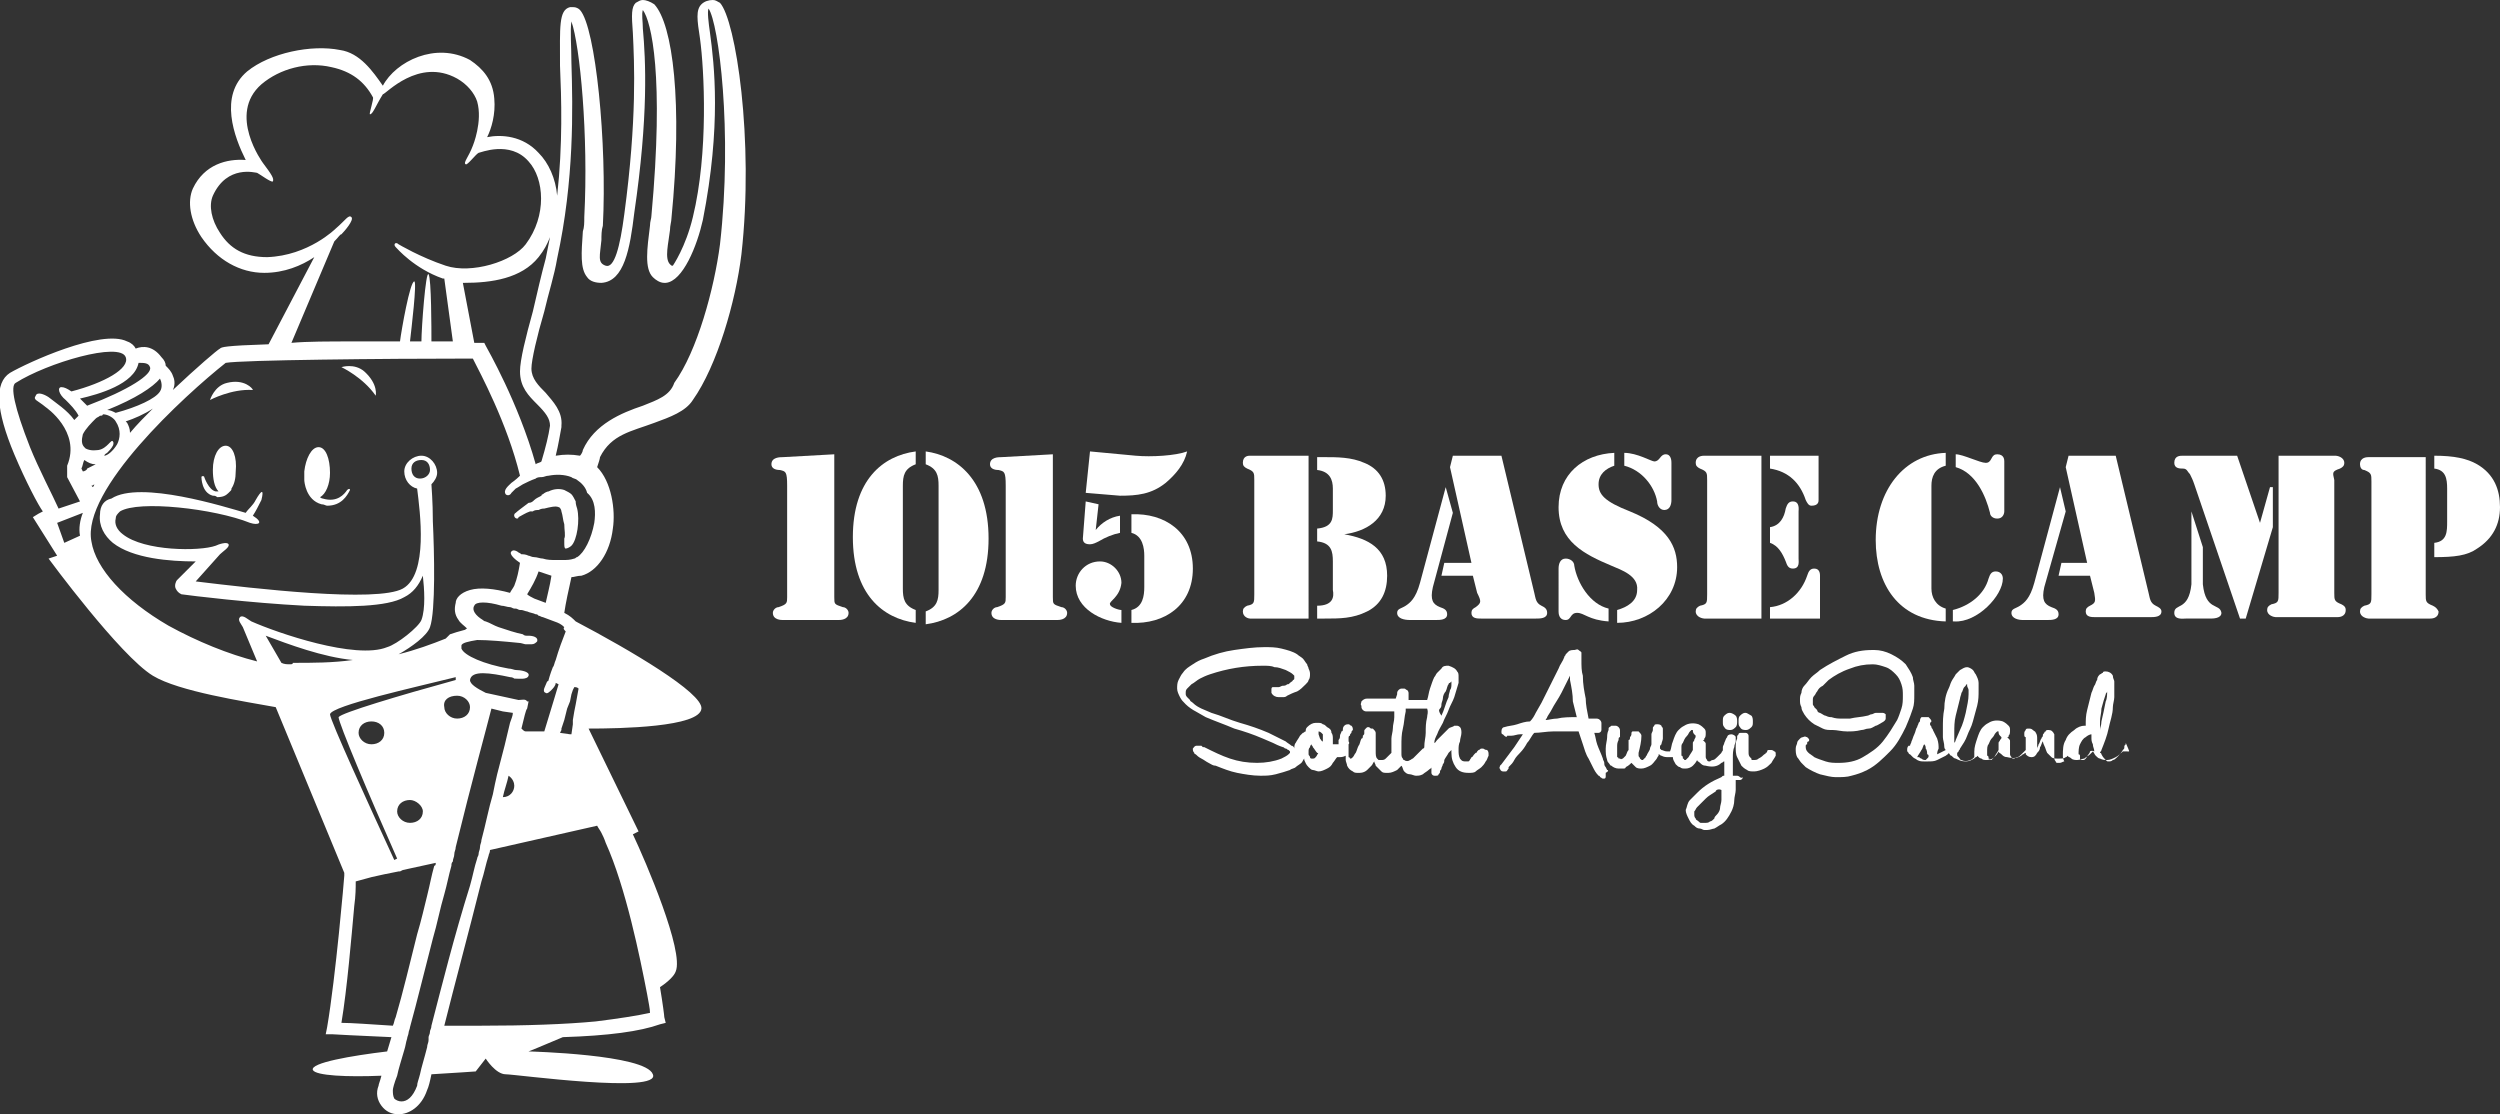 <?xml version="1.0" encoding="utf-8"?>
<!-- Generator: Adobe Illustrator 22.1.0, SVG Export Plug-In . SVG Version: 6.00 Build 0)  -->
<svg version="1.1" id="レイヤー_1" xmlns="http://www.w3.org/2000/svg" xmlns:xlink="http://www.w3.org/1999/xlink" x="0px"
	 y="0px" viewBox="0 0 175 78" style="enable-background:new 0 0 175 78;" xml:space="preserve">
<rect x="0" y="0" width="175" height="78" fill="#333333" stroke="none"/>
<style type="text/css">
	.st0{fill:#FFFFFF;}
</style>
<g>
	<path class="st0" d="M59,42.5c-0.6-0.2-0.6-0.2-0.6-0.7v-10L54.8,32c-0.2,0-0.8,0-0.8,0.5c0,0.3,0.3,0.4,0.6,0.4
		c0.4,0.1,0.5,0.1,0.5,1.1v7.8c0,0.4,0,0.5-0.6,0.7c-0.2,0-0.4,0.2-0.4,0.4c0,0.5,0.6,0.5,0.7,0.5h3.9c0.1,0,0.7,0,0.7-0.5
		C59.4,42.7,59.2,42.5,59,42.5z"/>
	<path class="st0" d="M64.8,31.6v0.9c0.8,0.3,0.9,0.8,0.9,1.5v7.3c0,0.7-0.1,1.2-0.9,1.5v0.9c2.3-0.3,4.4-2,4.4-6
		C69.2,33.6,67,31.9,64.8,31.6z"/>
	<path class="st0" d="M59.7,37.6c0,4,2.1,5.7,4.4,6v-0.9c-0.8-0.3-0.9-0.8-0.9-1.5V34c0-0.7,0.1-1.2,0.9-1.5v-0.9
		C61.8,31.9,59.7,33.6,59.7,37.6z"/>
	<path class="st0" d="M74.3,42.5c-0.6-0.2-0.6-0.2-0.6-0.7v-10L70.1,32c-0.2,0-0.8,0-0.8,0.5c0,0.3,0.3,0.4,0.6,0.4
		c0.4,0.1,0.5,0.1,0.5,1.1v7.8c0,0.4,0,0.5-0.6,0.7c-0.2,0-0.4,0.2-0.4,0.4c0,0.5,0.6,0.5,0.7,0.5h3.9c0.1,0,0.7,0,0.7-0.5
		C74.7,42.7,74.5,42.5,74.3,42.5z"/>
	<path class="st0" d="M81.6,33.8c0.7-0.6,1.3-1.3,1.5-2.2c-0.8,0.3-2.5,0.4-3.6,0.3l-3.2-0.3L76,34.5l2.4,0.2
		C79.6,34.7,80.6,34.6,81.6,33.8z"/>
	<path class="st0" d="M75.8,37.7c0,0.3,0.2,0.4,0.5,0.4c0.2,0,0.4-0.1,0.6-0.2c0.5-0.3,1-0.5,1.5-0.6v-1.2c-0.7,0.1-1.3,0.5-1.7,1
		l0.2-1.8L76,35.1L75.8,37.7z"/>
	<path class="st0" d="M83.5,39.8c0-2.6-2-3.9-4.3-3.8v1.3c0.8,0.2,0.9,1.1,0.9,1.6v2.2c0,0.6-0.1,1.4-0.9,1.6v0.9
		C81.5,43.7,83.5,42.4,83.5,39.8z"/>
	<path class="st0" d="M78.5,40.8c0-0.8-0.7-1.5-1.5-1.5c-1,0-1.7,0.8-1.7,1.7c0,1.6,1.8,2.5,3.2,2.6v-0.9c-0.2,0-0.8-0.2-0.8-0.4
		C77.6,42.1,78.4,41.8,78.5,40.8z"/>
	<path class="st0" d="M87.3,42.4c-0.2,0.1-0.3,0.2-0.3,0.4c0,0.4,0.4,0.5,0.5,0.5h4.1V31.9h-4.1c-0.1,0-0.5,0-0.5,0.5
		c0,0.2,0.1,0.3,0.3,0.4c0.5,0.2,0.5,0.3,0.5,0.8v8C87.8,42.2,87.8,42.3,87.3,42.4z"/>
	<path class="st0" d="M92.2,42.4v0.9h0.5c1.1,0,2,0,3-0.5c1-0.5,1.4-1.4,1.4-2.5c0-1.9-1.3-2.6-3-2.9v0c1.5-0.2,2.9-1,2.9-2.7
		c0-1.1-0.5-1.9-1.5-2.3c-0.9-0.4-1.9-0.4-2.8-0.4h-0.5v0.9c0.9,0.1,1.1,0.7,1.1,1.3v1.5c0,0.6,0,1.2-1.1,1.3v0.9
		c1,0.1,1.1,0.7,1.1,1.4v2C93.4,41.8,93.3,42.4,92.2,42.4z"/>
	<path class="st0" d="M103.3,42.5c-0.2,0.1-0.3,0.2-0.3,0.4c0,0.4,0.4,0.4,0.7,0.4h3.8c0.3,0,0.8,0,0.8-0.4c0-0.3-0.2-0.4-0.4-0.5
		c-0.4-0.2-0.4-0.5-0.5-0.9l-2.3-9.6h-3.4l-0.2,0.8l1.5,6.7h-1.9l-0.2,0.9h2.2l0.3,1.2C103.7,42.1,103.7,42.2,103.3,42.5z"/>
	<path class="st0" d="M101.2,34.1l-1.8,6.7c-0.3,1.1-0.7,1.4-1,1.6c-0.3,0.2-0.6,0.2-0.6,0.5c0,0.4,0.5,0.5,0.9,0.5h1.8
		c0.3,0,0.8,0,0.8-0.4c0-0.3-0.2-0.4-0.5-0.5c-0.5-0.2-0.7-0.5-0.5-1.4l1.4-5.2L101.2,34.1L101.2,34.1z"/>
	<path class="st0" d="M109.1,42.8c0,0.1,0,0.6,0.5,0.6c0.4,0,0.3-0.5,0.8-0.5c0.5,0,0.8,0.5,2.2,0.6v-0.9c-1.3-0.3-2.2-1.8-2.4-3
		c0-0.3-0.3-0.5-0.6-0.5c-0.4,0-0.5,0.4-0.5,0.7V42.8z"/>
	<path class="st0" d="M113,32.6v-0.9c-2.2,0.1-3.9,1.5-3.9,3.8c0,2.4,1.8,3.3,3.7,4.1c0.7,0.3,1.9,0.7,1.8,1.7
		c0,0.8-0.7,1.2-1.4,1.4v0.9c2.2,0,4.2-1.6,4.2-3.9c0-1.4-0.6-2.8-3.3-3.9c-1.8-0.7-2.2-1.2-2.2-1.9C111.9,33.2,112.4,32.8,113,32.6
		z"/>
	<path class="st0" d="M116,35.1c0,0.3,0.2,0.6,0.5,0.6c0.4,0,0.5-0.4,0.5-0.7v-2.6c0-0.1,0-0.6-0.4-0.6c-0.4,0-0.4,0.5-0.8,0.5
		c-0.2,0-1.2-0.6-2.1-0.6v0.9C114.9,32.9,115.8,34,116,35.1z"/>
	<path class="st0" d="M123.9,43.3h3.5v-3c0-0.1,0-0.5-0.4-0.5c-0.3,0-0.4,0.2-0.5,0.5c-0.4,1.2-1.4,2.1-2.6,2.2V43.3z"/>
	<path class="st0" d="M123.9,38c0.6,0.2,0.9,0.8,1.1,1.3c0.1,0.3,0.2,0.5,0.5,0.5c0.5,0,0.4-0.5,0.4-0.7v-3.3c0-0.1,0.1-0.7-0.4-0.7
		c-0.3,0-0.4,0.2-0.5,0.5c-0.1,0.6-0.4,1.2-1.1,1.3V38z"/>
	<path class="st0" d="M126.4,35c0.1,0.2,0.2,0.4,0.4,0.4c0.5,0,0.5-0.3,0.5-0.4v-3.1h-3.4v0.9C125.2,33,126,33.8,126.4,35z"/>
	<path class="st0" d="M119,42.4c-0.2,0.1-0.3,0.2-0.3,0.4c0,0.4,0.5,0.5,0.6,0.5h4V31.9h-4c-0.1,0-0.6,0-0.6,0.5
		c0,0.2,0.1,0.3,0.3,0.4c0.5,0.2,0.5,0.3,0.5,0.8v8C119.5,42.2,119.5,42.3,119,42.4z"/>
	<path class="st0" d="M139.8,36.3c0.5,0,0.5-0.5,0.5-0.5v-3.5c0-0.1,0-0.5-0.5-0.5c-0.2,0-0.3,0.1-0.4,0.3c-0.1,0.2-0.2,0.3-0.4,0.3
		c-0.4,0-1.6-0.6-2.1-0.6v0.9c1.4,0.4,2.1,2,2.4,3.2C139.3,36.1,139.5,36.3,139.8,36.3z"/>
	<path class="st0" d="M136.8,43.5c1.6,0.1,3.4-1.8,3.4-3c0-0.3-0.2-0.5-0.5-0.5c-0.3,0-0.4,0.2-0.5,0.5c-0.3,1.1-1.3,1.9-2.5,2.2
		V43.5z"/>
	<path class="st0" d="M136.2,32.6v-0.9c-2.9,0.1-4.9,2.6-4.9,6.1c0,3.1,1.6,5.6,4.9,5.7v-0.9c-0.7-0.2-1-0.8-1-1.4V34
		C135.2,33.4,135.4,32.8,136.2,32.6z"/>
	<path class="st0" d="M150.9,42.4c-0.4-0.2-0.4-0.5-0.5-0.9l-2.3-9.6h-3.3l-0.2,0.8l1.5,6.7h-1.8l-0.2,0.9h2.2l0.3,1.2
		c0.1,0.6,0.1,0.7-0.3,0.9c-0.2,0.1-0.3,0.2-0.3,0.4c0,0.4,0.4,0.4,0.7,0.4h3.8c0.3,0,0.8,0,0.8-0.4
		C151.3,42.6,151.1,42.5,150.9,42.4z"/>
	<path class="st0" d="M144.6,35.8l-0.4-1.7h0l-1.8,6.7c-0.3,1.1-0.7,1.4-1,1.6c-0.3,0.2-0.6,0.2-0.6,0.5c0,0.4,0.5,0.5,0.8,0.5h1.7
		c0.3,0,0.8,0,0.8-0.4c0-0.3-0.2-0.4-0.5-0.5c-0.5-0.2-0.7-0.5-0.5-1.4L144.6,35.8z"/>
	<path class="st0" d="M158.9,34.1L158.9,34.1l-0.7,2.5h0l-1.6-4.7h-3.8c-0.2,0-0.6,0-0.6,0.5c0,0.4,0.4,0.4,0.6,0.4
		c0.3,0,0.3,0.2,0.5,0.4c0.1,0.2,0.2,0.4,0.3,0.7l3.2,9.4h0.4l1.9-6.4V34.1z"/>
	<path class="st0" d="M154.2,40.9v-2.6l-0.8-2.5h0v5.1c-0.2,1.9-1.2,1.3-1.2,2c0,0.5,0.6,0.4,0.8,0.4h1.7c0.2,0,0.8,0,0.8-0.4
		C155.4,42.2,154.4,42.8,154.2,40.9z"/>
	<path class="st0" d="M163.8,32.8c0.2-0.1,0.3-0.2,0.3-0.4c0-0.4-0.5-0.5-0.6-0.5h-4v9.6c0,0.6,0,0.7-0.5,0.8
		c-0.2,0.1-0.3,0.2-0.3,0.4c0,0.4,0.5,0.5,0.6,0.5h4.3c0.1,0,0.6,0,0.6-0.5c0-0.2-0.1-0.3-0.3-0.4c-0.5-0.2-0.5-0.3-0.5-0.8v-7.9
		C163.3,33.1,163.2,33,163.8,32.8z"/>
	<path class="st0" d="M173.4,32.5c-0.7-0.4-1.6-0.6-3-0.6v0.9c0.8,0.1,0.9,0.7,0.9,1.4v2.3c0,0.7,0,1.4-0.9,1.5V39
		c1.4,0,2.3-0.1,3-0.6c1.1-0.7,1.6-1.7,1.6-2.9S174.6,33.2,173.4,32.5z"/>
	<path class="st0" d="M170.3,42.4c-0.5-0.2-0.5-0.3-0.5-0.8V32h-4c-0.1,0-0.6,0-0.6,0.5c0,0.2,0.1,0.4,0.3,0.4
		c0.5,0.2,0.5,0.3,0.5,0.8v7.9c0,0.6,0,0.7-0.5,0.8c-0.2,0.1-0.3,0.2-0.3,0.4c0,0.4,0.5,0.5,0.6,0.5h4.3c0.1,0,0.6,0,0.6-0.5
		C170.6,42.6,170.5,42.5,170.3,42.4z"/>
	<path class="st0" d="M103.8,52.4c0,0-0.1,0-0.1,0c-0.1,0-0.1,0.1-0.2,0.1c0,0-0.1,0.1-0.1,0.1c0,0,0,0.1-0.1,0.1l-0.1,0.1
		c-0.1,0.1-0.1,0.2-0.2,0.2c0,0.1-0.1,0.1-0.1,0.2c0,0-0.1,0.1-0.1,0.1c0,0-0.1,0-0.2,0c-0.3,0-0.3-0.1-0.4-0.2
		c-0.1-0.2-0.1-0.4-0.1-0.6c0-0.2,0-0.4,0.1-0.6c0-0.2,0.1-0.4,0.1-0.6c0,0,0,0,0,0c0-0.1,0-0.3-0.1-0.4c-0.1-0.1-0.2-0.1-0.2-0.1
		c-0.1,0-0.1,0-0.2,0c-0.1,0.1-0.3,0.1-0.4,0.2c-0.1,0.1-0.2,0.2-0.3,0.3c-0.2,0.2-0.3,0.3-0.5,0.5c-0.1,0.1-0.1,0.2-0.2,0.2
		c0,0,0,0,0,0c0-0.2,0.1-0.4,0.2-0.6c0.1-0.3,0.3-0.6,0.4-0.8c0.1-0.3,0.3-0.6,0.4-0.9c0.1-0.3,0.3-0.6,0.4-0.9
		c0.1-0.3,0.2-0.7,0.3-1c0-0.1,0-0.3,0-0.4c0-0.2,0-0.3-0.1-0.4c-0.1-0.2-0.3-0.3-0.6-0.4c-0.2,0-0.4,0-0.5,0.2
		c-0.1,0.1-0.2,0.2-0.3,0.3c-0.1,0.1-0.1,0.2-0.2,0.3c-0.1,0.2-0.2,0.5-0.3,0.8c-0.1,0.3-0.1,0.5-0.2,0.8L98.6,49v0
		c0-0.1,0-0.1,0-0.2c0,0,0-0.1,0-0.1c0,0,0,0,0,0c0-0.1,0-0.1,0-0.2c0-0.1-0.1-0.2-0.1-0.2c-0.1,0-0.1-0.1-0.2-0.1c0,0-0.1,0-0.1,0
		c0,0-0.1,0-0.1,0c-0.1,0-0.2,0.1-0.2,0.1c0,0-0.1,0.1-0.1,0.2c0,0,0,0.1,0,0.1l-0.1,0.3L96,48.9h-0.3c-0.2,0-0.3,0.1-0.4,0.2
		c0,0.1-0.1,0.2,0,0.3c0,0,0,0,0,0.1c0,0.1,0.1,0.2,0.1,0.2c0.1,0.1,0.2,0.1,0.3,0.1c0.1,0,0.1,0,0.2,0c0.1,0,0.1,0,0.2,0
		c0.2,0,0.4,0,0.6,0h0.6l0.3,0c0,0,0,0,0,0.1c0,0.1,0,0.2,0,0.3c0,0.3-0.1,0.5-0.1,0.8c0,0.2-0.1,0.5-0.1,0.7c0,0.2,0,0.4,0,0.6
		c0,0.1,0,0.2,0,0.3c0,0,0,0,0,0c0,0,0,0,0,0c0,0,0,0.1,0,0.1c0,0-0.1,0.1-0.1,0.1c-0.1,0.1-0.2,0.2-0.3,0.3
		c-0.1,0.1-0.2,0.1-0.3,0.1c-0.1,0-0.1,0-0.2,0c0,0-0.1-0.1-0.1-0.1c-0.1-0.1-0.1-0.3-0.1-0.5c0-0.2,0-0.4,0-0.6c0-0.1,0-0.2,0-0.3
		c0-0.1,0-0.2,0-0.2c0-0.1,0-0.2,0-0.2c0-0.1-0.1-0.2-0.2-0.3c0,0,0,0-0.1,0c-0.1,0-0.1-0.1-0.2-0.1c-0.1,0-0.1,0-0.2,0.1
		c-0.1,0.1-0.1,0.1-0.1,0.2l0,0.1c0,0.1,0,0.1-0.1,0.2c0,0.1,0,0.2-0.1,0.2c-0.1,0.2-0.1,0.4-0.2,0.5c-0.1,0.2-0.1,0.3-0.2,0.5
		c-0.1,0.1-0.1,0.2-0.2,0.3c-0.1,0.1-0.1,0.1-0.2,0.1c0,0,0,0,0,0c0,0,0-0.1-0.1-0.1c0-0.1,0-0.1,0-0.2c0-0.2,0-0.3,0-0.5
		c0,0,0,0,0-0.1c0,0,0,0,0-0.1c0.1-0.1,0-0.2,0-0.2c0,0,0,0,0-0.1c0,0,0-0.1,0-0.1c0-0.1,0-0.2,0.1-0.2c0-0.1,0-0.1,0.1-0.2
		c0-0.1,0-0.1,0.1-0.2c0-0.1,0-0.2-0.1-0.3c0,0,0,0,0,0c-0.1,0-0.1-0.1-0.2-0.1c-0.1,0-0.2,0-0.3,0.1C94,50.9,94,51,94,51.1
		c0,0,0,0.1-0.1,0.1c0,0.1-0.1,0.2-0.1,0.3c0,0.1,0,0.2-0.1,0.3c0,0.1,0,0.2,0,0.3c0,0-0.1,0-0.1,0c-0.1,0-0.2,0-0.3,0
		c0,0,0-0.1,0-0.1c0-0.1,0-0.2,0-0.3c0-0.1,0-0.3-0.1-0.4c0-0.2-0.1-0.3-0.3-0.4c-0.1-0.1-0.2-0.2-0.3-0.2c-0.1-0.1-0.2-0.1-0.4-0.1
		c0,0,0,0-0.1,0c-0.2,0-0.4,0.1-0.6,0.3c-0.1,0.1-0.1,0.2-0.1,0.3c-0.1,0-0.1,0.1-0.2,0.1c-0.1,0.1-0.1,0.1-0.2,0.2
		c-0.1,0.2-0.2,0.3-0.3,0.5c-0.1,0.1-0.1,0.3-0.1,0.4c0-0.1-0.1-0.2-0.2-0.2c-0.1-0.1-0.3-0.2-0.4-0.3c-0.2-0.1-0.4-0.2-0.6-0.3
		c-0.2-0.1-0.4-0.2-0.6-0.3c-0.7-0.3-1.3-0.5-2-0.7c-0.7-0.2-1.3-0.5-2-0.7c-0.2-0.1-0.5-0.2-0.7-0.3c-0.2-0.1-0.4-0.2-0.6-0.4
		c-0.1-0.1-0.2-0.1-0.2-0.2c-0.1-0.1-0.1-0.1-0.2-0.2c0,0-0.1-0.1-0.1-0.2c0,0,0-0.1,0-0.1c0-0.1,0-0.2,0.1-0.3
		c0.1-0.1,0.2-0.2,0.3-0.3c0.2-0.1,0.4-0.3,0.6-0.4c0.2-0.1,0.4-0.2,0.7-0.3c1.2-0.4,2.4-0.6,3.7-0.6c0.3,0,0.6,0,0.8,0.1
		c0.3,0,0.5,0.1,0.8,0.2c0.2,0.1,0.4,0.2,0.5,0.3c0,0,0.1,0.1,0.1,0.1c0,0,0,0.1,0,0.1c0,0,0,0,0,0.1c0,0,0,0.1-0.1,0.1
		c0,0.1-0.1,0.1-0.2,0.2c-0.1,0.1-0.1,0.1-0.2,0.1c-0.1,0.1-0.2,0.1-0.3,0.1c-0.1,0-0.2,0.1-0.3,0.1c-0.1,0-0.1,0-0.2,0
		c-0.1,0-0.2,0-0.2,0c0,0,0,0,0,0C89,48.1,89,48.2,89,48.3c0,0.1,0,0.2,0,0.2c0,0,0,0,0,0c0.1,0.2,0.3,0.3,0.5,0.3
		c0.1,0,0.2,0,0.3,0c0.1,0,0.2,0,0.3-0.1c0.2-0.1,0.4-0.2,0.7-0.3c0.2-0.1,0.4-0.3,0.6-0.5c0.1-0.1,0.2-0.2,0.2-0.3
		c0.1-0.1,0.1-0.3,0.1-0.4c0-0.1,0-0.2-0.1-0.4c0-0.1-0.1-0.2-0.1-0.3c-0.1-0.1-0.2-0.3-0.3-0.4c-0.1-0.1-0.3-0.2-0.4-0.3
		c-0.3-0.2-0.7-0.3-1.1-0.4c-0.4-0.1-0.8-0.1-1.2-0.1c-0.7,0-1.4,0.1-2.1,0.2c-0.7,0.1-1.4,0.3-2.1,0.6c-0.3,0.1-0.5,0.2-0.8,0.4
		c-0.3,0.2-0.5,0.3-0.7,0.6c-0.1,0.1-0.2,0.3-0.3,0.5c-0.1,0.2-0.1,0.4-0.1,0.6c0,0.2,0.1,0.4,0.2,0.6c0.1,0.2,0.2,0.3,0.4,0.5
		c0.2,0.2,0.5,0.4,0.7,0.5c0.2,0.1,0.5,0.3,0.7,0.4c0.7,0.3,1.3,0.5,2,0.8c0.7,0.2,1.3,0.4,2,0.7c0.2,0.1,0.5,0.2,0.7,0.3
		c0.2,0.1,0.4,0.2,0.7,0.3c0.1,0,0.1,0.1,0.2,0.1c0.1,0,0.1,0.1,0.2,0.1c0,0,0.1,0.1,0.1,0.1c0,0,0,0,0,0.1c0,0-0.1,0.1-0.1,0.1
		c-0.1,0.1-0.3,0.2-0.5,0.3c-0.5,0.2-1.1,0.3-1.7,0.3c-0.7,0-1.3-0.1-1.9-0.3c-0.6-0.2-1.2-0.5-1.8-0.8c0,0-0.1,0-0.1,0
		c0,0-0.1-0.1-0.1-0.1c0,0,0,0-0.1,0c0,0,0,0,0,0l-0.1,0c0,0-0.1,0-0.1,0c-0.2,0-0.2,0.1-0.3,0.2v0c0,0.1,0,0.2,0.1,0.3
		c0,0,0,0.1,0.1,0.1c0.1,0.1,0.2,0.2,0.4,0.3c0.2,0.1,0.3,0.2,0.5,0.3c0.2,0.1,0.3,0.2,0.5,0.2c0.5,0.2,1,0.4,1.5,0.5
		c0.5,0.1,1.1,0.2,1.6,0.2h0c0,0,0.1,0,0.1,0c0.3,0,0.6,0,1-0.1c0.4-0.1,0.7-0.2,1-0.3c0.1-0.1,0.3-0.1,0.4-0.2
		c0.1-0.1,0.3-0.2,0.4-0.3c0.1-0.1,0.1-0.2,0.2-0.3c0,0,0,0.1,0,0.1c0.1,0.2,0.1,0.3,0.3,0.5c0.1,0.1,0.2,0.2,0.3,0.2
		c0.1,0,0.3,0.1,0.4,0.1c0.2,0,0.4-0.1,0.6-0.2c0.2-0.1,0.3-0.2,0.4-0.4c0.1-0.1,0.2-0.3,0.3-0.4c0,0,0.1,0,0.1,0
		c0.2,0,0.3,0,0.5-0.1c0,0.1,0,0.2,0,0.3c0,0.1,0.1,0.3,0.1,0.4c0.1,0.2,0.2,0.3,0.4,0.4c0.1,0.1,0.2,0.1,0.4,0.1c0,0,0.1,0,0.1,0
		c0.2,0,0.4-0.1,0.5-0.2c0.1-0.1,0.2-0.2,0.3-0.3c0.1-0.1,0.1-0.2,0.2-0.3c0,0.1,0.1,0.2,0.1,0.3c0,0,0,0,0,0
		c0.1,0.1,0.1,0.1,0.2,0.2c0.1,0.1,0.1,0.1,0.2,0.2c0.1,0.1,0.2,0.1,0.4,0.1c0,0,0.1,0,0.1,0c0.2,0,0.4-0.1,0.6-0.2
		c0.1-0.1,0.2-0.2,0.3-0.3c0.1,0.1,0.1,0.3,0.2,0.4c0.1,0.1,0.2,0.2,0.4,0.2c0.1,0,0.3,0.1,0.4,0.1c0.2,0,0.3,0,0.5-0.1
		c0.1-0.1,0.3-0.2,0.4-0.3c0.1-0.1,0.2-0.1,0.2-0.2c0,0,0,0.1,0,0.1v0.1c0,0.1,0,0.1,0,0.2c0,0,0,0,0,0c0,0,0,0,0,0
		c0,0.1,0.1,0.2,0.2,0.2c0,0,0.1,0,0.1,0h0c0.1,0,0.2,0,0.2-0.1c0.1-0.1,0.1-0.1,0.1-0.2c0-0.1,0.1-0.1,0.1-0.2
		c0-0.1,0.1-0.2,0.1-0.3c0.1-0.1,0.1-0.2,0.1-0.3c0.1-0.2,0.2-0.3,0.3-0.5c0.1-0.1,0.1-0.1,0.2-0.2c0,0.1,0,0.2,0,0.2
		c0,0.4,0.1,0.7,0.3,1c0.2,0.3,0.5,0.4,0.9,0.4h0c0.2,0,0.4,0,0.5-0.1c0.1-0.1,0.3-0.2,0.4-0.3c0.1-0.1,0.2-0.2,0.3-0.4
		c0.1-0.1,0.1-0.2,0.2-0.4c0,0,0-0.1,0-0.1c0-0.1,0-0.2-0.1-0.3C103.9,52.5,103.9,52.4,103.8,52.4z M100.8,49.6
		C100.8,49.6,100.8,49.5,100.8,49.6C100.8,49.5,100.8,49.5,100.8,49.6c0.1-0.1,0.1-0.2,0.1-0.3c0-0.1,0.1-0.3,0.1-0.4
		c0-0.2,0.1-0.4,0.2-0.5c0.1-0.2,0.1-0.4,0.2-0.5c0,0,0,0,0,0c0,0,0-0.1,0.1-0.1c0,0,0.1-0.1,0.1-0.1c0,0,0,0,0-0.1c0,0,0,0.1,0,0.1
		c0,0.1,0,0.1,0,0.2c0,0.1,0,0.3-0.1,0.4c0,0.1-0.1,0.3-0.1,0.5c-0.2,0.4-0.3,0.9-0.5,1.3c0,0,0,0,0,0
		C100.7,49.8,100.7,49.7,100.8,49.6z M92.3,52.7c-0.1,0.1-0.1,0.2-0.2,0.3c-0.1,0.1-0.1,0.1-0.2,0.1c0,0-0.1,0-0.1,0
		c0,0-0.1,0-0.1-0.1c0-0.1-0.1-0.1-0.1-0.2c0-0.1,0-0.2,0-0.2c0-0.1,0-0.2,0.1-0.3c0-0.1,0.1-0.2,0.1-0.2c0,0.1,0.1,0.1,0.1,0.2
		c0.1,0.1,0.2,0.3,0.3,0.4c0.1,0,0.1,0.1,0.2,0.1C92.3,52.6,92.3,52.7,92.3,52.7z M92.6,51.9C92.6,51.9,92.6,52,92.6,51.9
		c-0.1,0-0.1-0.1-0.2-0.2l-0.1-0.3c0-0.1,0-0.2,0-0.2c0,0,0,0,0,0c0,0,0,0,0,0c0.1,0,0.2,0.1,0.2,0.1c0,0,0,0,0,0
		c0,0,0.1,0.1,0.1,0.1c0,0.1,0,0.2,0,0.3C92.6,51.8,92.6,51.9,92.6,51.9z M99.9,50.2c-0.1,0.4-0.1,0.7-0.1,1.1c0,0.3-0.1,0.6-0.1,1
		c0,0,0,0.1-0.1,0.1c0,0-0.1,0.1-0.1,0.1c-0.1,0.1-0.2,0.2-0.3,0.3c-0.1,0.1-0.2,0.2-0.3,0.3c-0.1,0-0.1,0.1-0.2,0.1
		c-0.1,0.1-0.3,0.1-0.4,0c-0.1,0-0.1-0.1-0.1-0.1c-0.1-0.1-0.1-0.2-0.1-0.4c0-0.2,0-0.3,0-0.5c0-0.4,0-0.8,0.1-1.2
		c0.1-0.4,0.1-0.8,0.2-1.2l0-0.2c0.5,0,1,0,1.5,0C100,49.9,99.9,50,99.9,50.2z"/>
	<path class="st0" d="M112.5,53.9l-0.1-0.2c-0.1-0.1-0.1-0.2-0.1-0.3c0-0.1-0.1-0.2-0.1-0.3c-0.1-0.3-0.3-0.7-0.4-1
		c-0.1-0.3-0.1-0.5-0.2-0.8c0,0,0.1,0,0.1,0c0.1,0,0.1,0,0.2,0c0.1,0,0.2-0.1,0.2-0.2c0-0.1,0-0.1,0-0.3c0-0.1,0-0.1,0-0.2
		c0-0.1-0.1-0.2-0.1-0.2c-0.1-0.1-0.2-0.1-0.3-0.1c-0.1,0-0.1,0-0.2,0c-0.1,0-0.1,0-0.2,0c0,0-0.1,0-0.1,0c-0.1-0.5-0.2-1-0.2-1.4
		c-0.1-0.5-0.2-1-0.2-1.6c-0.1-0.3-0.1-0.7-0.1-1.1c0-0.1,0-0.1,0-0.2c0-0.1,0-0.1,0-0.2c0,0,0,0,0,0c0,0,0-0.1,0-0.1
		c0-0.1-0.1-0.1-0.2-0.2c-0.1-0.1-0.2,0-0.3,0l0,0c-0.1,0-0.3,0-0.4,0.1c-0.1,0.1-0.1,0.1-0.2,0.2c0,0.1-0.1,0.1-0.1,0.2
		c-0.1,0.3-0.3,0.5-0.4,0.8l-0.6,1.2c-0.2,0.4-0.4,0.8-0.6,1.2c-0.1,0.2-0.3,0.5-0.4,0.7c-0.1,0.2-0.2,0.4-0.4,0.6
		c-0.3,0-0.6,0.1-0.9,0.2c-0.3,0.1-0.6,0.1-0.9,0.2c0,0,0,0,0,0c-0.1,0-0.2,0.1-0.2,0.3c0,0.1,0,0.2,0.1,0.2c0,0,0.1,0.1,0.1,0.1
		c0.1,0.1,0.2,0.1,0.2,0c0,0,0,0,0.1,0l0.2,0c0.2,0,0.4-0.1,0.6-0.1c0.1,0,0.2,0,0.2,0c-0.2,0.3-0.4,0.6-0.6,0.9
		c-0.3,0.4-0.6,0.8-0.9,1.2c0,0-0.1,0.1-0.1,0.1c0,0.1-0.1,0.2,0,0.2c0,0.1,0.1,0.2,0.2,0.2c0.1,0,0.1,0,0.2,0c0,0,0,0,0,0
		c0.1,0,0.1-0.1,0.2-0.2c0,0,0-0.1,0-0.1c0.2-0.2,0.3-0.3,0.4-0.5c0.1-0.2,0.3-0.4,0.4-0.5c0.2-0.2,0.4-0.5,0.5-0.7
		c0.2-0.2,0.3-0.5,0.5-0.7c0.4,0,0.9-0.1,1.3-0.1c0.5,0,0.9,0,1.4,0c0.1,0,0.2,0,0.3,0c0,0,0.1,0,0.1,0c0.1,0.3,0.2,0.6,0.3,0.9
		c0.1,0.3,0.2,0.7,0.4,1c0.1,0.2,0.2,0.4,0.3,0.6c0.1,0.2,0.2,0.4,0.4,0.6c0,0,0,0,0,0c0,0,0.1,0,0.1,0.1c0.1,0,0.1,0.1,0.2,0.1
		c0,0,0.1,0,0.1,0c0.1,0,0.1-0.1,0.1-0.2c0-0.1,0-0.1,0-0.2C112.6,54,112.6,53.9,112.5,53.9z M110.3,50.2c-0.4,0-0.9,0-1.3,0.1
		c-0.3,0-0.6,0.1-0.8,0.1c0-0.1,0.1-0.1,0.1-0.2c0.1-0.2,0.2-0.3,0.3-0.5c0.2-0.4,0.5-0.8,0.7-1.2c0.2-0.4,0.4-0.8,0.6-1.2l0,0
		c0,0.1,0,0.2,0,0.3c0.1,0.5,0.2,1,0.2,1.5c0.1,0.4,0.2,0.8,0.3,1.2C110.4,50.2,110.4,50.2,110.3,50.2z"/>
	<path class="st0" d="M121.1,49.9c-0.1,0-0.2,0-0.4,0.2c-0.1,0.1-0.1,0.2-0.1,0.4c0,0.2,0,0.3,0.1,0.4c0.1,0.2,0.3,0.2,0.4,0.2
		c0.1,0,0.2,0,0.4-0.2c0.1-0.1,0.1-0.3,0.1-0.4c0-0.1,0-0.3-0.1-0.4C121.4,50,121.2,49.9,121.1,49.9z"/>
	<path class="st0" d="M121.8,54.4c0,0-0.1-0.1-0.2-0.1c0,0,0,0,0,0c-0.1,0-0.2,0-0.3,0c0,0,0,0,0,0v-0.6c0-0.2,0-0.5,0-0.7
		c0-0.2,0-0.5,0.1-0.7c0-0.2,0.1-0.3,0.1-0.4c0,0,0,0,0,0c0,0,0-0.1,0-0.1c0-0.1,0-0.2,0-0.2c0-0.1-0.2-0.2-0.3-0.2
		c-0.2,0-0.3,0.1-0.3,0.2c-0.1,0.1-0.1,0.2-0.2,0.4c0,0.1-0.1,0.2-0.1,0.3c0,0.1,0,0.1,0,0.2c0,0.1-0.1,0.1-0.1,0.2
		c-0.1,0.1-0.2,0.2-0.3,0.3c-0.1,0.1-0.2,0.2-0.3,0.2c-0.1,0-0.2,0.1-0.2,0.1c0,0,0,0,0,0c-0.1,0-0.2,0-0.2-0.1c0,0-0.1-0.1-0.1-0.2
		c0-0.1,0-0.2,0-0.3c0-0.1,0-0.2,0-0.4c0,0,0,0,0,0c0,0,0,0,0,0c0-0.1,0-0.1,0-0.2c0-0.1,0-0.1-0.1-0.2c0,0-0.1-0.1-0.1-0.1
		c0,0,0,0,0,0c0.1,0,0.1,0,0.1-0.1c0,0,0,0,0,0c0.1-0.1,0.1-0.2,0.1-0.4c0-0.1,0-0.2-0.1-0.3c0,0,0,0,0,0c-0.1-0.1-0.2-0.2-0.4-0.3
		c-0.3-0.1-0.7-0.1-1,0.1c-0.2,0.1-0.3,0.2-0.4,0.3c-0.2,0.2-0.3,0.5-0.4,0.8c-0.1,0.2-0.1,0.5-0.2,0.7c0,0,0,0-0.1,0
		c0,0-0.1,0-0.1,0c0,0,0,0,0,0c0,0,0,0,0,0c-0.2,0-0.3-0.1-0.4-0.1c0,0-0.1-0.1-0.1-0.1c0,0,0-0.1,0-0.1c0-0.1,0-0.1,0.1-0.2
		c0-0.1,0.1-0.3,0.1-0.4c0-0.1,0-0.3,0-0.5c0-0.1,0-0.1,0-0.2c0-0.1-0.1-0.1-0.1-0.2c-0.1-0.1-0.2-0.1-0.3-0.1c-0.1,0-0.2,0-0.2,0.1
		c0,0,0,0,0,0c-0.1,0.1-0.1,0.1-0.1,0.2c0,0,0,0.1,0,0.1c0,0,0,0,0,0c0,0.1-0.1,0.2-0.1,0.3c0,0.1,0,0.2,0,0.3c0,0.1,0,0.3,0,0.4
		c0,0.1-0.1,0.2-0.1,0.3c0,0.1-0.1,0.2-0.2,0.4c0,0.1-0.1,0.1-0.1,0.2c0,0-0.1,0.1-0.1,0.1c0,0,0,0,0,0c0,0-0.1,0.1-0.1,0.1
		c-0.1,0-0.1,0-0.2-0.1c0-0.1-0.1-0.1-0.1-0.2c0-0.1,0-0.1,0-0.2c0.1-0.4,0.2-0.8,0.2-1.2c0-0.1-0.1-0.2-0.2-0.3c0,0-0.1,0-0.1,0
		c-0.1,0-0.1,0-0.2,0l-0.1,0c-0.1,0-0.1,0.1-0.1,0.2c0,0,0,0.1-0.1,0.2c0,0.1,0,0.2-0.1,0.2c0,0.1,0,0.1,0,0.2c0,0.1,0,0.2,0,0.3
		c0,0.1,0,0.2,0,0.2c-0.1,0.1-0.1,0.2-0.2,0.4c-0.1,0.1-0.1,0.1-0.2,0.2c-0.1,0-0.1,0.1-0.2,0c0,0,0,0-0.1,0c0,0,0,0,0,0
		c0,0,0-0.1-0.1-0.1c0-0.1,0-0.1,0-0.2c0-0.2,0-0.3,0-0.5c0-0.2,0-0.3,0.1-0.5c0-0.1,0-0.2,0.1-0.2c0-0.1,0-0.1,0-0.2
		c0-0.1,0-0.1,0-0.2c0-0.1,0-0.2-0.1-0.3c0,0-0.1-0.1-0.2-0.1c-0.1,0-0.2,0-0.3,0c-0.1,0.1-0.2,0.1-0.2,0.2c0,0,0,0.1,0,0.1
		c-0.1,0.2-0.1,0.4-0.1,0.5c0,0.2-0.1,0.5-0.1,0.8c0,0.3,0,0.5,0.1,0.8c0,0.1,0.1,0.2,0.1,0.2c0.1,0.1,0.1,0.2,0.2,0.2
		c0.1,0.1,0.3,0.2,0.5,0.2c0,0,0.1,0,0.1,0c0.1,0,0.1,0,0.2,0c0.1,0,0.2,0,0.2-0.1c0.2-0.1,0.3-0.2,0.4-0.3c0.1,0.1,0.2,0.2,0.3,0.3
		c0.1,0.1,0.3,0.1,0.4,0.1h0c0.2,0,0.4-0.1,0.6-0.2c0.2-0.1,0.3-0.3,0.4-0.4c0.1-0.1,0.1-0.2,0.2-0.3c0,0,0-0.1,0-0.1
		c0.1,0,0.1,0.1,0.2,0.1c0.2,0.1,0.3,0.1,0.5,0.1c0,0,0,0,0,0c0.1,0,0.2,0,0.3,0c0,0.2,0.1,0.3,0.2,0.5c0.1,0.1,0.2,0.2,0.3,0.2
		c0.1,0.1,0.2,0.1,0.4,0.1c0,0,0,0,0,0c0.2,0,0.4-0.1,0.5-0.2c0.1-0.1,0.2-0.2,0.3-0.4c0,0.1,0.1,0.1,0.2,0.2
		c0.1,0.1,0.2,0.2,0.4,0.2c0.4,0.1,0.8,0.1,1.1-0.2c0.1,0,0.1-0.1,0.2-0.1c0,0,0,0,0,0c0,0.2,0,0.4,0,0.6c0,0.1,0,0.3,0,0.4l0,0
		c-0.1,0-0.1,0-0.2,0.1c-0.7,0.3-1.2,0.6-1.7,1.1c-0.2,0.2-0.3,0.3-0.5,0.5c-0.2,0.2-0.2,0.5-0.3,0.7c0,0.2,0.1,0.4,0.2,0.6
		c0.1,0.2,0.2,0.4,0.4,0.5c0.1,0.1,0.2,0.2,0.4,0.2c0.1,0,0.2,0.1,0.3,0.1c0.1,0,0.1,0,0.2,0c0.2,0,0.4-0.1,0.5-0.1
		c0.2-0.1,0.3-0.2,0.5-0.3c0.3-0.2,0.5-0.5,0.7-0.9c0.1-0.2,0.2-0.5,0.2-0.8c0-0.2,0.1-0.5,0.1-0.7c0-0.2,0-0.5,0-0.7c0,0,0,0,0,0
		c0.1,0,0.1,0,0.2,0c0,0,0,0,0,0c0,0,0.1,0,0.1,0c0.1,0,0.2-0.1,0.2-0.2C121.9,54.5,121.8,54.4,121.8,54.4
		C121.8,54.4,121.8,54.4,121.8,54.4z M118.6,51.8c0,0.1-0.1,0.1-0.1,0.2c0,0,0,0.1,0,0.1c0,0.1,0,0.2,0,0.2v0.2
		c-0.1,0.2-0.2,0.3-0.3,0.5c-0.1,0.1-0.1,0.1-0.2,0.2c0,0-0.1,0-0.1,0c0,0,0,0,0,0c0,0,0-0.1-0.1-0.1c0-0.1,0-0.2-0.1-0.2
		c0-0.1,0-0.2,0-0.3c0,0,0-0.1,0-0.1c0-0.1,0-0.1,0-0.2c0-0.1,0-0.2,0.1-0.3c0.1-0.2,0.1-0.3,0.3-0.5c0.1-0.1,0.1-0.2,0.2-0.3
		c0.1-0.1,0.1-0.1,0.1-0.1l0,0c0,0,0.1,0,0.1,0c0,0.1,0,0.2,0.1,0.3c0,0,0.1,0.1,0.1,0.1C118.7,51.7,118.6,51.7,118.6,51.8z
		 M120.5,55.3c0,0.2,0,0.5,0,0.7c0,0.2-0.1,0.4-0.1,0.6c0,0.1-0.1,0.3-0.2,0.4c-0.1,0.1-0.2,0.2-0.2,0.3c-0.1,0.1-0.2,0.2-0.3,0.2
		c-0.1,0.1-0.2,0.1-0.4,0.1c0,0,0,0-0.1,0c0,0,0,0-0.1,0c-0.1,0-0.1,0-0.2-0.1c-0.1-0.1-0.2-0.1-0.2-0.2c-0.1-0.1-0.1-0.2-0.1-0.3
		c0-0.1,0-0.1,0-0.2c0.1-0.1,0.1-0.2,0.2-0.3c0.1-0.1,0.2-0.2,0.3-0.3c0.1-0.1,0.2-0.2,0.3-0.3c0.2-0.2,0.4-0.3,0.7-0.5
		C120.1,55.3,120.3,55.2,120.5,55.3C120.5,55.2,120.5,55.2,120.5,55.3z"/>
	<path class="st0" d="M122.2,49.9c-0.1,0-0.2,0-0.4,0.2c-0.1,0.1-0.1,0.2-0.1,0.4c0,0.2,0,0.3,0.1,0.4c0.1,0.2,0.3,0.2,0.4,0.2
		c0.1,0,0.2,0,0.4-0.2c0.1-0.1,0.1-0.2,0.1-0.4c0-0.1,0-0.3-0.1-0.4C122.4,50,122.3,49.9,122.2,49.9z"/>
	<path class="st0" d="M124,52.5c-0.1,0-0.1,0-0.2,0c-0.1,0-0.1,0.1-0.1,0.1c0,0,0,0,0,0c0,0,0,0.1-0.1,0.1c0,0,0,0.1-0.1,0.1
		c-0.1,0.1-0.2,0.2-0.4,0.3c-0.1,0.1-0.2,0.1-0.4,0.1c0,0,0,0,0,0c-0.1,0-0.1,0-0.1-0.1c0,0-0.1-0.1-0.1-0.1
		c-0.1-0.1-0.1-0.2-0.1-0.4c0-0.1,0-0.3,0-0.4c0-0.1,0-0.2,0-0.2c0-0.1,0-0.1,0-0.2c0,0,0-0.1,0-0.1c0-0.1,0-0.2,0-0.2c0,0,0,0,0,0
		c0-0.1-0.1-0.2-0.2-0.2c-0.1,0-0.1,0-0.2,0c0,0-0.1,0-0.1,0c0,0,0,0,0,0c-0.1,0-0.2,0-0.2,0.1c-0.1,0.1-0.1,0.1-0.1,0.2
		c0,0,0,0.1,0,0.1c0,0,0,0,0,0c-0.1,0.2-0.1,0.4-0.1,0.6c0,0.2,0,0.5,0.1,0.7c0.1,0.2,0.2,0.4,0.3,0.6c0.1,0.1,0.2,0.2,0.4,0.3
		c0.1,0.1,0.3,0.1,0.5,0.1c0.2,0,0.5-0.1,0.7-0.2c0.2-0.1,0.3-0.2,0.5-0.4c0.1-0.2,0.2-0.3,0.3-0.5c0,0,0-0.1,0-0.1
		c0-0.1,0-0.2-0.1-0.2C124.1,52.5,124,52.5,124,52.5z"/>
	<path class="st0" d="M133.9,49.6c0.1-0.3,0.1-0.6,0.1-1c0-0.2,0-0.4,0-0.6c0-0.2-0.1-0.4-0.1-0.6c-0.1-0.3-0.3-0.6-0.5-0.9
		c-0.3-0.3-0.6-0.5-1-0.7c-0.4-0.2-0.8-0.3-1.2-0.3l-0.1,0c-0.7,0-1.3,0.1-1.9,0.4c-0.6,0.3-1.2,0.6-1.8,1c-0.2,0.2-0.4,0.3-0.6,0.5
		c-0.2,0.2-0.3,0.4-0.5,0.6c-0.1,0.1-0.2,0.3-0.2,0.5c-0.1,0.2-0.1,0.3-0.1,0.5c0,0.2,0,0.3,0.1,0.5c0,0.2,0.1,0.3,0.2,0.5
		c0.2,0.3,0.4,0.5,0.7,0.7c0.2,0.1,0.4,0.2,0.6,0.3c0.2,0.1,0.4,0.1,0.7,0.1c0.3,0,0.6,0.1,1,0.1c0.3,0,0.6,0,1-0.1
		c0.2,0,0.3-0.1,0.5-0.1c0.2,0,0.3-0.1,0.5-0.2c0.1,0,0.2-0.1,0.4-0.2c0.2-0.1,0.3-0.2,0.3-0.3c0-0.1,0-0.2,0-0.3c0,0,0,0,0,0
		c0,0-0.1-0.1-0.2-0.1c0,0,0,0-0.1,0c-0.1,0-0.1,0-0.2,0c-0.1,0-0.2,0-0.2,0c-0.1,0-0.2,0.1-0.3,0.1c-0.1,0-0.2,0.1-0.3,0.1
		c-0.4,0.1-0.8,0.1-1.2,0.2c-0.2,0-0.4,0-0.6,0c-0.2,0-0.4,0-0.7-0.1c-0.1,0-0.2,0-0.4-0.1c-0.1,0-0.2-0.1-0.4-0.2
		c-0.1,0-0.2-0.1-0.2-0.2c-0.1-0.1-0.1-0.1-0.2-0.2c0-0.1-0.1-0.1-0.1-0.2c0-0.1,0-0.2,0-0.3c0-0.1,0-0.2,0.1-0.3
		c0.1-0.1,0.1-0.2,0.2-0.3c0.1-0.2,0.2-0.3,0.4-0.4c0.1-0.1,0.3-0.3,0.4-0.4c0.4-0.3,0.9-0.6,1.5-0.8c0.5-0.2,1-0.3,1.6-0.3
		c0.3,0,0.6,0.1,0.9,0.2c0.3,0.1,0.5,0.3,0.7,0.5c0.2,0.2,0.3,0.4,0.4,0.7c0.1,0.3,0.1,0.5,0.1,0.8c0,0.3,0,0.6-0.1,0.9
		c-0.1,0.3-0.2,0.6-0.3,0.8c-0.3,0.5-0.6,1-1,1.5c-0.4,0.5-0.9,0.8-1.4,1.1c-0.5,0.3-1.1,0.4-1.7,0.4c-0.3,0-0.6,0-0.9-0.1
		c-0.3-0.1-0.6-0.2-0.8-0.3c-0.1-0.1-0.3-0.2-0.4-0.3c-0.1-0.1-0.2-0.2-0.2-0.4c0,0,0-0.1,0-0.1c0-0.1,0.1-0.1,0.1-0.1c0,0,0,0,0,0
		l0-0.1c0,0,0-0.1,0.1-0.1c0.1-0.1,0-0.2,0-0.2c0,0-0.1-0.1-0.1-0.1c-0.1,0-0.1-0.1-0.3,0c-0.1,0-0.2,0.1-0.2,0.1
		c-0.1,0.1-0.2,0.2-0.2,0.3c0,0.1-0.1,0.2-0.1,0.4c0,0.2,0,0.4,0.1,0.6c0.1,0.1,0.2,0.3,0.3,0.4c0.1,0.1,0.2,0.2,0.3,0.3
		c0.3,0.2,0.7,0.4,1,0.5c0.4,0.1,0.8,0.2,1.1,0.2c0,0,0,0,0,0c0.4,0,0.8,0,1.1-0.1c0.4-0.1,0.7-0.2,1.1-0.4c0.6-0.3,1.1-0.8,1.6-1.3
		c0.5-0.5,0.8-1.1,1.1-1.7C133.7,50.2,133.8,49.9,133.9,49.6z"/>
	<path class="st0" d="M148.9,52.6c-0.1,0-0.2,0-0.3,0c0,0,0,0-0.1,0.1c-0.1,0-0.1,0.1-0.2,0.2c0,0-0.1,0.1-0.1,0.1
		c-0.1,0.1-0.2,0.2-0.3,0.2c-0.1,0.1-0.2,0.1-0.3,0.1c-0.1,0-0.1,0-0.2-0.1c0,0,0,0,0,0c-0.1-0.1-0.2-0.2-0.3-0.4c0,0,0-0.1-0.1-0.1
		c0,0,0,0,0,0c0,0,0,0,0,0c0-0.1,0.1-0.1,0.1-0.2c0.2-0.5,0.4-1,0.5-1.5c0.1-0.5,0.3-1,0.3-1.5c0-0.2,0.1-0.5,0.1-0.7
		c0-0.3,0-0.5,0-0.8c0-0.1,0-0.2,0-0.3c0-0.1-0.1-0.2-0.1-0.4c-0.1-0.2-0.3-0.3-0.5-0.3c-0.1,0-0.2,0-0.2,0.1
		c-0.1,0-0.1,0.1-0.2,0.1c-0.1,0.1-0.2,0.2-0.2,0.4c-0.1,0.1-0.1,0.3-0.2,0.4c-0.1,0.2-0.1,0.3-0.2,0.5c-0.1,0.4-0.2,0.8-0.3,1.2
		c-0.1,0.4-0.1,0.7-0.1,1.1c0,0-0.1,0-0.1,0c-0.2,0-0.5,0.1-0.7,0.3c-0.3,0.2-0.5,0.4-0.6,0.7c-0.2,0.3-0.2,0.7-0.2,1.1
		c0,0.1,0,0.2,0.1,0.4c-0.1,0-0.2,0.1-0.3,0.1c-0.1,0-0.1,0-0.2,0c-0.1,0-0.1-0.1-0.1-0.1c-0.1-0.1-0.1-0.2-0.1-0.3
		c0-0.1,0-0.2,0-0.3l0-0.4c0-0.1,0-0.3,0-0.4c0-0.1,0-0.1,0-0.2c0-0.1,0-0.2,0-0.3c-0.1-0.2-0.2-0.3-0.4-0.3c-0.1,0-0.2,0-0.2,0.1
		c-0.1,0-0.1,0.1-0.1,0.1c-0.1,0.1-0.1,0.1-0.1,0.2c0,0.1-0.1,0.1-0.1,0.2c-0.1,0.1-0.1,0.3-0.2,0.4c0,0.1-0.1,0.2-0.1,0.3
		c0,0,0-0.1,0-0.1c0-0.1,0-0.2,0-0.3c0-0.1,0-0.2,0-0.3c0-0.1,0-0.3-0.1-0.4c0-0.1-0.1-0.1-0.2-0.2c-0.1-0.1-0.2-0.1-0.3-0.1
		c-0.1,0-0.2,0-0.2,0.1c0,0-0.1,0.1-0.1,0.2c0,0,0,0,0,0.1c0,0.1,0,0.2,0.1,0.2c0,0,0,0,0,0c0,0,0,0,0,0c0,0.1,0,0.1,0,0.2
		c0,0,0,0.1,0,0.1c0,0,0,0,0,0c0,0.2,0,0.4,0,0.5c0,0,0,0.1,0,0.1c0,0,0,0,0,0c-0.1,0.1-0.2,0.2-0.3,0.3c-0.1,0.1-0.2,0.2-0.3,0.2
		c-0.1,0-0.2,0.1-0.2,0.1c0,0,0,0,0,0c-0.1,0-0.2,0-0.2-0.1c0,0-0.1-0.1-0.1-0.2c0-0.1,0-0.2,0-0.3c0-0.1,0-0.2,0-0.4c0,0,0,0,0,0
		c0,0,0,0,0,0c0-0.1,0-0.1,0-0.2c0-0.1,0-0.1-0.1-0.2c0,0-0.1-0.1-0.1-0.1c0,0,0,0,0,0c0.1,0,0.1,0,0.1-0.1c0,0,0,0,0,0
		c0.1-0.1,0.1-0.2,0.1-0.4c0-0.1,0-0.2-0.1-0.3c0,0,0,0,0,0c-0.1-0.1-0.2-0.2-0.4-0.3c-0.3-0.1-0.7-0.1-1,0.1
		c-0.2,0.1-0.3,0.2-0.4,0.3c-0.2,0.2-0.3,0.5-0.4,0.8c-0.1,0.3-0.2,0.6-0.2,0.9c0,0.1,0,0.2,0,0.3c0,0,0,0,0,0.1
		c-0.1,0.1-0.2,0.2-0.3,0.2c-0.2,0.1-0.4,0.1-0.6,0c-0.1,0-0.1-0.1-0.2-0.2c-0.1-0.1-0.1-0.1-0.1-0.2l0-0.1c0,0,0,0,0.1-0.1
		c0-0.1,0.1-0.1,0.1-0.2c0.2-0.3,0.4-0.6,0.5-0.9c0.1-0.3,0.3-0.6,0.4-1c0.1-0.4,0.2-0.7,0.3-1.1c0.1-0.4,0.1-0.7,0.1-1.1
		c0-0.2,0-0.4,0-0.5c0-0.2-0.1-0.4-0.2-0.6c-0.1-0.1-0.1-0.2-0.2-0.3c-0.1-0.1-0.3-0.2-0.4-0.2c-0.2,0-0.3,0.1-0.5,0.2
		c-0.1,0.1-0.2,0.2-0.3,0.3c-0.1,0.2-0.2,0.3-0.3,0.5c-0.1,0.2-0.1,0.3-0.2,0.5c-0.2,0.4-0.3,0.9-0.3,1.4c-0.1,0.5-0.1,0.9-0.1,1.4
		c0,0.2,0,0.4,0,0.6c0,0.2,0.1,0.4,0.1,0.7c0,0.1,0.1,0.2,0.1,0.2c0,0,0,0,0,0c0,0,0,0,0,0c0,0,0,0,0,0c-0.2,0.1-0.4,0.2-0.6,0.3
		c0-0.1,0-0.2,0.1-0.4c0-0.2,0-0.4-0.1-0.7c-0.1-0.2-0.2-0.4-0.3-0.6c0-0.1-0.1-0.1-0.1-0.2c0-0.1-0.1-0.1-0.1-0.2c0,0,0,0,0,0
		c0-0.1,0-0.1,0.1-0.2c0,0,0,0,0,0c0-0.1-0.1-0.2-0.2-0.3c-0.1,0-0.1,0-0.2,0c0,0-0.1,0-0.1,0c-0.1,0-0.2,0-0.2,0c0,0,0,0,0,0
		c-0.1,0.1-0.1,0.2-0.1,0.2c0,0.1,0,0.1-0.1,0.2c0,0.1-0.1,0.2-0.1,0.3c-0.1,0.1-0.1,0.3-0.2,0.5c-0.1,0.2-0.1,0.3-0.2,0.5
		c0,0.1-0.1,0.2-0.1,0.3c0,0,0,0-0.1,0c-0.1,0.1-0.1,0.2-0.1,0.3c0,0.1,0,0.1,0.1,0.2c0,0,0,0,0,0c0,0,0,0,0,0c0,0,0,0.1,0.1,0.1
		l0.2,0.2c0.1,0.1,0.2,0.1,0.3,0.2c0.2,0.1,0.3,0.1,0.5,0.1c0,0,0,0,0,0l0,0c0.1,0,0.2,0,0.2,0c0.3,0,0.5,0,0.7-0.1
		c0.2-0.1,0.4-0.2,0.6-0.3c0.1-0.1,0.2-0.1,0.2-0.2c0.1,0.1,0.1,0.2,0.2,0.2c0.1,0.1,0.2,0.2,0.3,0.2c0.2,0.1,0.4,0.2,0.7,0.2
		c0,0,0,0,0,0c0.2,0,0.5-0.1,0.7-0.3c0.1,0,0.1-0.1,0.1-0.1c0,0,0,0,0,0c0.1,0.1,0.2,0.2,0.3,0.2c0.1,0.1,0.2,0.1,0.4,0.1
		c0,0,0,0,0,0c0.2,0,0.4-0.1,0.5-0.2c0.1-0.1,0.2-0.2,0.3-0.4c0,0.1,0.1,0.1,0.2,0.2c0.1,0.1,0.2,0.2,0.4,0.2
		c0.4,0.1,0.8,0.1,1.1-0.2c0.1,0,0.1-0.1,0.2-0.1c0,0,0,0.1,0,0.1c0.1,0.1,0.2,0.2,0.4,0.2c0,0,0,0,0,0c0.2,0,0.3-0.1,0.4-0.3
		c0.1-0.1,0.2-0.2,0.2-0.4c0.1-0.1,0.1-0.3,0.2-0.4c0,0,0-0.1,0-0.1c0,0.1,0,0.2,0.1,0.4c0.1,0.2,0.1,0.3,0.2,0.5
		c0.1,0.1,0.2,0.2,0.3,0.3c0.1,0.1,0.3,0.1,0.4,0.1c0,0,0,0,0.1,0c0.2,0,0.4,0,0.5-0.1c0,0,0,0,0,0c0,0,0.1,0,0.1-0.1
		c0.1,0.1,0.2,0.1,0.3,0.2c0.1,0.1,0.3,0.1,0.4,0.1c0.2,0,0.4-0.1,0.5-0.1c0.1-0.1,0.3-0.2,0.4-0.3c0.1-0.1,0.1-0.1,0.2-0.2
		c0.1,0.1,0.1,0.2,0.2,0.3c0.1,0.1,0.2,0.2,0.3,0.2c0.2,0.1,0.3,0.1,0.5,0.1c0,0,0,0,0,0c0.2,0,0.4-0.1,0.6-0.2
		c0.2-0.1,0.4-0.3,0.5-0.5c0.1-0.1,0.1-0.1,0.1-0.2c0-0.1,0-0.1,0.1-0.2c0,0,0-0.1,0-0.1C149.1,52.7,149.1,52.6,148.9,52.6z
		 M135,52.9c0,0.1,0,0.1-0.1,0.2c0,0-0.1,0.1-0.1,0.1c-0.1,0-0.2,0-0.3-0.1c0,0,0,0,0,0c-0.1,0-0.1-0.1-0.2-0.1c0,0,0,0-0.1,0
		c0.1-0.2,0.2-0.3,0.3-0.5c0.1-0.1,0.1-0.3,0.2-0.4c0.1,0.1,0.1,0.2,0.1,0.3c0.1,0.1,0.1,0.3,0.1,0.4C135,52.8,135,52.9,135,52.9z
		 M136.8,52c0,0,0-0.1,0-0.1c0-0.2,0-0.4,0-0.6c0-0.4,0-0.8,0.1-1.2c0.1-0.4,0.2-0.8,0.3-1.2c0-0.1,0.1-0.3,0.1-0.4
		c0.1-0.1,0.1-0.3,0.2-0.4c0,0,0.1-0.1,0.1-0.1c0,0,0-0.1,0.1-0.1c0,0,0,0,0,0.1c0,0,0,0,0,0c0,0.1,0.1,0.2,0.1,0.3
		c0,0.1,0,0.2,0,0.3c0,0.4-0.1,0.8-0.2,1.3c-0.1,0.4-0.2,0.8-0.4,1.2c-0.1,0.2-0.2,0.5-0.3,0.7C136.9,51.8,136.9,51.9,136.8,52z
		 M140,51.8c0,0.1-0.1,0.1-0.1,0.2c0,0,0,0.1,0,0.1c0,0.1,0,0.2,0,0.2v0.2c-0.1,0.2-0.2,0.3-0.3,0.5c-0.1,0.1-0.1,0.1-0.2,0.2
		c0,0-0.1,0-0.1,0c0,0,0,0,0,0c0,0,0-0.1-0.1-0.1c0-0.1,0-0.2-0.1-0.2c0-0.1,0-0.2,0-0.3c0-0.2,0-0.4,0.1-0.5
		c0.1-0.2,0.1-0.3,0.3-0.5c0.1-0.1,0.1-0.2,0.2-0.3c0.1-0.1,0.1-0.1,0.1-0.1l0,0c0,0,0.1,0,0.1,0c0,0.1,0,0.2,0.1,0.3
		c0,0,0.1,0.1,0.1,0.1C140.1,51.7,140.1,51.7,140,51.8z M146.3,52.6c0,0.1-0.1,0.2-0.1,0.2c-0.1,0.1-0.1,0.2-0.2,0.3
		c-0.1,0.1-0.1,0.1-0.2,0.1c0,0-0.1,0-0.1,0c0,0-0.1,0-0.1-0.1c0-0.1,0-0.2,0-0.2c0-0.1-0.1-0.1-0.1-0.1c0,0,0,0,0,0c0,0,0,0,0,0
		c0,0,0,0,0,0c0-0.2,0-0.5,0.1-0.7c0.1-0.2,0.2-0.4,0.4-0.5c0.1-0.1,0.3-0.2,0.4-0.2c0,0.1,0,0.1,0,0.2c0,0.2,0,0.3,0.1,0.5
		c0,0.2,0.1,0.3,0.1,0.5C146.4,52.5,146.3,52.6,146.3,52.6z M147,51.1c0-0.2,0-0.4,0-0.6c0-0.3,0.1-0.6,0.1-0.9
		c0.1-0.4,0.2-0.7,0.3-1c0-0.1,0.1-0.1,0.1-0.2c0,0.2,0,0.5-0.1,0.7c-0.1,0.5-0.2,1-0.3,1.4C147.1,50.8,147,50.9,147,51.1z"/>
</g>
<g>
	<path class="st0" d="M45.8,29.6c1.1-0.4,2.2-0.8,2.7-1.6c1.7-2.4,3-6.9,3.4-10.2c0.9-8-0.4-16.4-1.5-17.6C50.2,0.1,50.1,0,49.9,0
		c-0.3,0-0.6,0.1-0.8,0.3c-0.4,0.4-0.3,1.1-0.1,2.4c0.3,2.2,0.6,8-0.5,12.5c-0.5,2.1-1.4,3.4-1.4,3.4c-0.1,0-0.1,0-0.2-0.1
		c-0.4-0.4-0.1-1.5,0-2.4c0-0.3,0.1-0.6,0.1-0.8c0.8-8.1,0.1-13.6-1.2-15C45.5,0.1,45.2,0,45,0c0,0,0,0,0,0c-0.2,0-0.3,0.1-0.5,0.2
		c-0.3,0.3-0.3,0.8-0.2,2.1c0.1,2.1,0.3,6-0.6,12.7c-0.3,2.3-0.7,3.8-1.3,3.6c-0.6-0.2-0.4-0.7-0.3-1.8c0-0.3,0-0.7,0.1-1
		c0.3-5.7-0.5-13.9-1.6-15.1c-0.2-0.2-0.4-0.2-0.5-0.2c-0.1,0-0.1,0-0.2,0c-0.8,0.2-0.7,1.4-0.7,4.1c0.1,2.3,0.2,5.5-0.2,9.1
		c-0.1-1.2-0.6-2.3-1.3-3c-1.1-1.2-2.6-1.3-3.6-1.1C34.4,9,34.7,8,34.6,6.9c-0.1-1.3-0.8-2.1-1.7-2.7c-2.4-1.3-5.2,0.1-6.1,1.8
		c-0.7-1-1.6-2.3-3-2.5c-2-0.4-4.9,0.2-6.5,1.5c-2,1.7-0.9,4.6-0.1,6.2c-1.3-0.1-2.9,0.3-3.7,2c-0.4,0.9-0.2,2.2,0.6,3.4
		c1.1,1.6,2.7,2.5,4.4,2.5c1.4,0,2.6-0.5,3.5-1.1l-3.2,6.1c-3.1,0.1-3.3,0.2-3.4,0.3c-0.2,0.1-1.6,1.3-3.3,2.9c0.2-0.4,0.1-0.8,0-1
		c-0.1-0.3-0.3-0.5-0.5-0.7c0-0.2-0.1-0.4-0.3-0.6c-0.6-0.8-1.3-0.8-1.8-0.6c-0.1-0.2-0.3-0.4-0.6-0.5c-1.8-0.9-7,1.5-8.2,2.2
		c-1.1,0.7-1,2.6,0.3,5.7c0.8,1.9,1.7,3.6,2,4c-0.2,0.1-0.4,0.2-0.7,0.4L4,38.9l-0.6,0.2c0,0,5,6.8,7.3,8.2c1.8,1.1,6.4,1.8,8.6,2.2
		l4.8,11.6l0,0.2c0,0.1-0.6,7.1-1.2,10.6l-0.1,0.5l0.5,0c0,0,1.7,0.1,4.1,0.2c-0.1,0.3-0.2,0.7-0.3,1c-2.5,0.3-5.4,0.8-5.2,1.3
		c0.2,0.4,2.4,0.5,4.8,0.4c-0.1,0.4-0.2,0.6-0.2,0.7c-0.2,0.5-0.1,1,0.2,1.4c0.3,0.4,0.7,0.6,1.2,0.6c0,0,0,0,0,0
		c0.7,0,1.6-0.5,2-1.7c0.1-0.2,0.2-0.6,0.3-1.1c1.7-0.1,3.1-0.2,3.1-0.2l0.7-0.9c0,0,0.7,1.1,1.4,1.1c0.7,0,10.9,1.4,10.3,0
		c-0.5-1.4-8.7-1.6-8.7-1.6s1-0.4,2.4-1c3.2-0.1,5.4-0.4,6.8-0.9l0.4-0.1l-0.1-0.4c0-0.1-0.1-0.9-0.3-2.1c0.6-0.4,1-0.8,1.1-1.1
		c0.6-1.4-2.1-7.7-3-9.6l0.4-0.2l-3.5-7.2c2.2,0,7.8-0.1,7.9-1.4c0.1-1.1-5-4.1-8.8-6.1c0,0,0,0,0,0c-0.2-0.2-0.4-0.4-0.8-0.6
		c0.1-0.7,0.3-1.6,0.5-2.5c0.2,0,0.4-0.1,0.7-0.1c1.1-0.3,2-1.6,2.2-3.3c0.2-1.3-0.1-3.3-1.1-4.3c0.1-0.3,0.2-0.6,0.2-0.7
		C42.8,30.4,44.2,30.2,45.8,29.6z M23.4,16.9c0.3-0.3,0.4-0.5,0.5-0.5c0.2-0.2,0.9-1,0.7-1.2c-0.2-0.2-0.4,0.2-1.1,0.8
		c0,0-1.9,1.9-4.8,2c-1.6,0-2.6-0.6-3.3-1.7c-0.6-0.9-0.8-1.9-0.5-2.6c1-2.2,3-1.6,3.1-1.6c0.2,0.1,1,0.7,1.1,0.6
		c0.1-0.2-0.1-0.5-0.7-1.3c0,0-2.5-3.4-0.1-5.5c1.3-1.1,3.2-1.6,4.9-1.2c1.4,0.3,2.3,1,2.9,2.1c0.1,0.1-0.3,1.2-0.2,1.2
		c0.2,0,0.4-0.6,0.9-1.4C27,6.6,29.3,4,32,5.5c0.7,0.4,1.2,1,1.4,1.6c0.4,1.4-0.3,3.1-0.3,3.1c-0.3,0.8-0.7,1.2-0.5,1.3
		c0.1,0.1,0.7-0.7,0.9-0.8c0.1,0,2.2-0.9,3.5,0.6c1.1,1.2,1.3,3.8-0.2,5.8c-0.9,1.2-3.8,2.1-5.6,1.5c-1.8-0.6-3.3-1.5-3.3-1.5
		c-0.2-0.2-0.4,0-0.2,0.2c0.1,0.1,1.3,1.5,3.3,2.2c0,0,0.1,0,0.1,0l0.6,4.4c-0.4,0-0.9,0-1.5,0c0-0.8,0-4.4-0.2-4.7
		c-0.2-0.3-0.5,3.8-0.5,4.7c-0.3,0-0.5,0-0.8,0c0.1-0.9,0.5-4.2,0.3-4.2c-0.3,0-0.9,3.4-1,4.2c-1,0-2,0-3.1,0c-1.9,0-3.4,0-4.5,0.1
		L23.4,16.9z M38.5,16.6c-0.1,0.5-0.2,1-0.3,1.5c-0.3,1.1-0.6,2.4-0.9,3.7c-0.5,1.8-0.9,3.4-0.9,4.2c0,1.1,0.6,1.7,1.2,2.3
		c0.6,0.6,0.9,1,0.9,1.5c-0.1,0.7-0.3,1.5-0.6,2.5c-0.1,0.1-0.3,0.1-0.4,0.2c-1.2-4.3-3.4-8.1-3.5-8.3L33.9,24l-0.3,0
		c0,0-0.1,0-0.4,0l-0.8-4.2c0,0,0.1,0,0.1,0c1.9,0,4-0.3,5.2-1.8C38.1,17.5,38.3,17.1,38.5,16.6z M11.2,26.5c0.1,0.2,0.2,0.6,0,0.9
		c-0.3,0.5-1.6,1.1-3.1,1.5c-0.2-0.1-0.4-0.2-0.6-0.2C9.5,27.9,10.7,27.1,11.2,26.5z M10.7,28.6c-0.5,0.5-1.1,1.1-1.6,1.7
		c0-0.3-0.1-0.5-0.2-0.7c0,0-0.1-0.1-0.1-0.1C9.4,29.3,10.1,29,10.7,28.6z M7.9,30.9c-0.1-0.2-0.4,0.5-1,0.6c-0.1,0-0.5,0.1-0.9-0.1
		c0,0-0.1-0.1-0.1-0.1c-0.2-0.2-0.2-0.5-0.1-0.9c0.2-0.4,0.6-0.8,0.9-1.1c0,0,0,0,0,0c0.1-0.1,0.2-0.1,0.3-0.2c0.1,0,0.2,0,0.2-0.1
		c0.4,0,0.8,0.3,0.9,0.5c0,0,0,0,0,0c0.4,0.6,0.3,1.2,0.1,1.6c-0.3,0.5-0.7,0.8-0.9,0.8c0,0,0,0,0,0c0,0,0-0.1,0.2-0.2
		c0.1-0.1,0.3-0.3,0.4-0.5C7.9,31.2,8,31,7.9,30.9z M9.7,25.4c0.4,0,0.7,0,0.8,0.3c0.2,0.5-1.5,1.6-4.4,2.7
		c-0.2-0.2-0.3-0.3-0.5-0.5C6.9,27.6,9.4,26.9,9.7,25.4z M2.1,31.3c-1.1-2.8-1.4-4.3-1-4.5c2.2-1.4,7.3-2.9,7.7-1.8
		c0.3,0.8-1.5,1.8-3.8,2.4c-0.3-0.2-0.5-0.3-0.7-0.3c-0.3,0-0.2,0.5,0.3,0.9c0.3,0.3,0.7,0.7,0.9,1.1c-0.1,0.1-0.2,0.2-0.3,0.3
		c-0.5-0.7-1.3-1.2-1.8-1.6c-0.3-0.2-0.8-0.4-0.9-0.1C2.3,28,2.6,28,3.2,28.5c0,0,2.5,1.7,1.5,4.1c0,0,0,0,0,0c0,0,0,0,0,0.1
		c0,0,0,0,0,0.1c0,0,0,0,0,0.1c0,0,0,0,0,0.1c0,0,0,0,0,0.1c0,0,0,0,0,0.1c0,0,0,0,0,0.1c0,0,0,0,0,0.1c0,0,0,0,0,0l0.9,1.7
		l-1.5,0.5C3.7,34.7,2.7,32.8,2.1,31.3z M5.6,37.5L4.5,38L4,36.6l1.8-0.7C5.6,36.4,5.5,37,5.6,37.5z M5.8,33l-0.1-0.2
		c0.1-0.2,0.1-0.4,0.2-0.6c0.3,0.2,0.5,0.3,0.8,0.3c-0.2,0.1-0.4,0.2-0.6,0.3C6.1,32.9,5.9,33,5.8,33z M6.6,33.9
		c0,0.1-0.1,0.2-0.1,0.2L6.4,34C6.4,34,6.5,34,6.6,33.9z M20.3,46.5c-0.2,0-0.4,0-0.6-0.1l-1.1-1.9c1.6,0.6,4,1.5,6.1,1.7
		c-1.4,0.2-2.8,0.2-4.2,0.2C20.5,46.5,20.4,46.5,20.3,46.5z M23.1,50c0.1-0.6,6-1.9,8.8-2.6c0,0.1,0,0.1,0,0.2c-4,1.1-8,2.3-8.2,2.6
		c0,0.4,2.1,5.4,4.1,9.9l-0.2,0.1C25.8,56.3,23.1,50.4,23.1,50z M32,48.7c0.5,0,0.9,0.4,0.9,0.8c0,0.5-0.4,0.8-0.9,0.8
		c-0.5,0-0.9-0.4-0.9-0.8C31,49,31.4,48.7,32,48.7z M29.6,56.8c0,0.5-0.4,0.8-0.9,0.8c-0.5,0-0.9-0.4-0.9-0.8c0-0.5,0.4-0.8,0.9-0.8
		C29.1,56,29.6,56.4,29.6,56.8z M26.9,51.3c0,0.5-0.4,0.8-0.9,0.8c-0.5,0-0.9-0.4-0.9-0.8c0-0.5,0.4-0.8,0.9-0.8
		C26.5,50.5,26.9,50.8,26.9,51.3z M23.9,71.6c0.4-2.4,0.7-6,0.9-8.2c0.1-0.7,0.1-1.3,0.1-1.6c0,0,0,0,0-0.1l1.1-0.3l0.9-0.2l1-0.2
		l0.1,0l0.2-0.1l2.3-0.5c0,0.1,0,0.2-0.1,0.2c-0.2,0.7-0.3,1.3-0.5,2.1c-0.2,0.8-0.4,1.7-0.7,2.7c-0.5,2-1,4.1-1.5,5.8
		c-0.1,0.2-0.1,0.4-0.2,0.6C25.9,71.7,24.6,71.6,23.9,71.6z M30.2,71.8c0,0.2-0.1,0.3-0.1,0.4c0,0.2-0.1,0.3-0.1,0.4
		c0,0.1,0,0.1,0,0.2c0,0.2-0.1,0.3-0.1,0.5c-0.2,0.8-0.4,1.4-0.5,1.9c-0.1,0.4-0.2,0.6-0.2,0.8c-0.3,0.8-0.7,1.1-1.1,1.1h0
		c-0.2,0-0.4-0.1-0.5-0.2c-0.1-0.2-0.1-0.4-0.1-0.6c0-0.1,0.1-0.5,0.3-1c0.1-0.5,0.3-1.1,0.5-1.8c0.1-0.3,0.1-0.5,0.2-0.8
		c0-0.1,0.1-0.3,0.1-0.4c0-0.1,0.1-0.3,0.1-0.4c0,0,0,0,0,0c0.5-1.8,1-3.9,1.6-6.2c0.3-1,0.5-2.1,0.8-3.1c0.2-0.7,0.3-1.3,0.5-2
		c0-0.1,0-0.2,0.1-0.3c0-0.2,0.1-0.3,0.1-0.5c0-0.2,0.1-0.3,0.1-0.5c1.1-4.5,2.2-8.5,2.5-9.7l0.8,0.2l0.7,0.1c0,0.2-0.1,0.4-0.2,0.7
		c-0.2,0.9-0.5,2.1-0.9,3.6c-0.1,0.4-0.2,0.9-0.3,1.4c-0.3,1-0.5,2.1-0.8,3.2c0,0.2-0.1,0.3-0.1,0.5c0,0.2-0.1,0.3-0.1,0.5
		c0,0.1-0.1,0.2-0.1,0.3c-0.2,0.6-0.3,1.2-0.5,1.9C31.8,65.5,30.9,69.1,30.2,71.8z M36,55c0,0.4-0.3,0.8-0.8,0.8
		c0.1-0.5,0.3-1,0.4-1.5C35.9,54.5,36,54.8,36,55z M41.8,57.8c0.1,0.2,0.2,0.3,0.3,0.5c0.1,0.2,0.2,0.4,0.3,0.7
		c1.4,3.1,2.4,8,2.9,10.6c0.1,0.6,0.2,1,0.2,1.3c-0.9,0.2-2.2,0.4-3.8,0.6c-2.1,0.2-4.9,0.3-8.1,0.3c-0.8,0-1.7,0-2.5,0
		c0.7-2.8,1.7-6.5,2.6-10.1c0.2-0.6,0.3-1.2,0.5-1.8c0-0.1,0.1-0.2,0.1-0.4L41.8,57.8z M39.9,49.1l0.1-0.5l0.1-0.3l0.1-0.2
		c0.1,0,0.2,0,0.3,0.1l-0.2,1.1l-0.1,0.5l-0.1,0.6l0,0.2l0,0.1L40,51.4l-0.1,0l-0.7-0.1l0.1-0.2v0l0-0.1l0.2-0.6l0.2-0.8L39.9,49.1z
		 M39.6,44.2c-0.2,0.5-0.5,1.3-0.7,2c-0.1,0.2-0.1,0.4-0.2,0.5c0,0,0,0,0,0c-0.2,0.5-0.3,0.9-0.3,0.9c0,0,0,0.1-0.1,0.1
		c-0.1,0.3-0.4,0.7-0.1,0.8c0.1,0.1,0.3-0.1,0.4-0.2c0.1-0.1,0.3-0.3,0.3-0.5l0.2,0.1l-0.3,1l-0.7,2.3c-0.5,0-1,0-1.3,0c0,0,0,0,0,0
		c-0.1,0-0.2-0.1-0.3-0.2c0.2-0.8,0.3-1.3,0.4-1.4l0.1-0.5l-0.1,0c-0.1-0.2-0.4-0.1-0.6-0.1l-2.3-0.5c-0.6-0.3-1.1-0.6-1.1-0.9
		c0.1-0.7,1.4-0.5,2.8-0.2c0.2,0,0.3,0.1,0.3,0.1c0.3,0,0.9,0.1,1-0.2c0.1-0.3-0.6-0.4-0.9-0.4c-0.1,0-0.3-0.1-0.5-0.1
		c-1.7-0.3-3.1-0.9-3.3-1.4c0-0.1,0-0.1,0-0.2c0-0.2,0.5-0.3,1.1-0.4c0.8,0,1.9,0.1,2.9,0.2c0.2,0,0.4,0.1,0.5,0.1
		c0.1,0,0.2,0,0.4,0c0.2,0,0.3-0.1,0.4-0.2c0.1-0.3-0.3-0.4-0.6-0.4c0,0-0.1,0-0.1,0c-0.1,0-0.2,0-0.3-0.1c-0.5-0.1-1.1-0.3-1.7-0.5
		c-0.3-0.1-0.6-0.3-0.9-0.4c-0.1,0-0.2-0.1-0.2-0.1c-0.5-0.3-0.8-0.7-0.6-1c0.1-0.3,0.9-0.3,1.9,0c0.2,0,0.4,0.1,0.6,0.1
		c0.1,0,0.2,0.1,0.3,0.1c0,0,0.1,0,0.1,0c0.1,0,0.2,0.1,0.3,0.1c0,0,0.1,0,0.1,0c0.1,0,0.3,0.1,0.4,0.1c0,0,0,0,0,0
		c0.2,0.1,0.4,0.1,0.6,0.2c0.1,0,0.1,0,0.2,0.1c0.1,0,0.2,0.1,0.3,0.1c0.3,0.1,0.5,0.2,0.8,0.3c0.3,0.1,0.5,0.2,0.7,0.4
		C39.4,44,39.5,44.1,39.6,44.2z M36.9,41.6c0.3-0.5,0.6-1,0.8-1.6c0.3,0.1,0.6,0.2,0.9,0.3c-0.1,0.7-0.3,1.4-0.4,1.9
		c-0.3-0.1-0.5-0.2-0.8-0.3C37.2,41.8,37,41.7,36.9,41.6z M41.6,36.6c-0.2,1.1-0.7,2.1-1.2,2.4c-0.1,0-0.1,0.1-0.2,0.1
		c-0.3,0.1-0.5,0.1-0.8,0.1c-0.2,0-0.3,0-0.5,0c-0.3,0-0.6,0-0.9-0.1c-0.2,0-0.4-0.1-0.6-0.1c-0.2,0-0.3-0.1-0.4-0.1c0,0,0,0,0,0
		c-0.2-0.1-0.4-0.1-0.4-0.1c0,0,0,0-0.1,0c-0.1-0.1-0.2-0.1-0.3-0.2c-0.2-0.1-0.3-0.1-0.4,0c-0.2,0.2,0.3,0.6,0.6,0.8
		c-0.1,0.6-0.2,1.1-0.4,1.6c-0.1,0.2-0.2,0.3-0.3,0.5c-1.1-0.3-2.1-0.4-2.8-0.2c-0.7,0.2-1,0.6-1,0.9c-0.1,0.4-0.1,0.8,0.2,1.2
		c0.1,0.2,0.4,0.4,0.6,0.6c-0.1,0-0.1,0.1-0.2,0.1c-0.4,0.1-0.7,0.2-1,0.3c-0.1,0.1-0.2,0.2-0.3,0.3c-1,0.4-2.1,0.8-3.3,1.1
		c0.9-0.5,2-1.3,2.2-1.9c0.4-1.1,0.3-5.3,0.2-7.4c0-1.4-0.1-2.5-0.1-2.6c0,0,0,0,0,0c0.2-0.2,0.4-0.5,0.4-0.8c0-0.6-0.5-1.2-1.1-1.2
		c-0.6,0-1.2,0.5-1.2,1.1c0,0.6,0.4,1.1,0.9,1.2c0.2,1.6,0.8,6-1,7c-1.8,1-10.4,0-14.5-0.5l1.7-1.9c0.2-0.2,0.7-0.5,0.6-0.7
		c-0.1-0.2-0.7,0-0.9,0.1c-1.1,0.4-5,0.4-6.5-0.8c-0.4-0.3-0.6-0.7-0.5-1.1c0-0.2,0.1-0.3,0.3-0.5c1.3-0.8,6.6-0.2,9.1,0.8
		c0.6,0.2,1,0,0.2-0.5c0.2-0.3,0.4-0.7,0.6-1.1c0.2-0.8,0-0.7-0.4,0c-0.2,0.4-0.5,0.6-0.7,0.9c-1.4-0.4-7.4-2.3-9.4-1
		C7.3,35,7,35.4,7,36c-0.1,0.8,0.3,1.5,0.9,2c1.4,1.1,4,1.3,5.8,1.3l-1.3,1.3c-0.1,0.1-0.2,0.4-0.1,0.6c0.1,0.2,0.2,0.3,0.4,0.4
		c0.7,0.1,4.8,0.6,8.6,0.8c3,0.1,5.8,0.1,7-0.6c0.6-0.3,1-0.8,1.3-1.5c0.1,0.9,0.2,2.3-0.1,3.1c-0.2,0.5-1.7,1.7-2.4,1.9
		c-2.2,0.9-7.7-1-9.5-1.8c-0.2-0.1-0.6-0.5-0.8-0.3c-0.2,0.2,0.1,0.5,0.2,0.7l1,2.4c-2-0.5-4.2-1.4-6.2-2.5c-3.1-1.8-5.1-4-5.4-5.9
		c-0.7-3.6,6.5-10.2,9.4-12.5c1.1-0.2,11-0.3,17.3-0.3c0.5,1,2.4,4.5,3.3,8.2c-0.3,0.3-0.6,0.5-0.6,0.5c-0.2,0.2-0.6,0.5-0.4,0.8
		c0.1,0.1,0.3,0.1,0.4-0.1c0.1-0.1,0.2-0.2,0.3-0.3c0,0,0.2-0.1,0.5-0.3c0.2-0.1,0.6-0.3,0.9-0.4c0,0,0,0,0,0
		c0.1-0.1,0.3-0.1,0.4-0.1c0.2,0,0.3-0.1,0.5-0.1c0.5-0.1,1.1-0.1,1.6,0.1c0.1,0.1,0.3,0.1,0.4,0.2c0,0,0,0,0,0
		c0.3,0.2,0.6,0.5,0.7,0.9C41.7,35,41.7,35.9,41.6,36.6z M29.4,33.5c-0.4,0-0.6-0.3-0.6-0.7c0-0.4,0.3-0.6,0.7-0.6
		c0.4,0,0.6,0.3,0.6,0.7C30.1,33.2,29.8,33.5,29.4,33.5z M40.8,31.5c0,0.1-0.1,0.3-0.2,0.4c-0.6-0.1-1.1-0.1-1.7,0
		c0.2-0.8,0.3-1.5,0.4-2l0-0.1c0.1-1-0.6-1.7-1.1-2.3c-0.5-0.5-1-1-1-1.7c0-0.6,0.4-2.3,0.9-4c0.3-1.3,0.7-2.5,0.9-3.7
		c1.2-5.5,1.1-10.5,1-13.7c0-1.1-0.1-2.3,0-2.9c0.6,1.7,1.2,8,0.9,13.7c0,0.4,0,0.7-0.1,1c-0.1,1.5-0.2,2.6,0.3,3.2
		c0.2,0.3,0.6,0.4,1,0.4c1.6-0.1,2-2.4,2.3-4.9c1-6.8,0.8-10.7,0.6-12.9c0-0.5-0.1-1,0-1.3c0.6,0.8,1.5,4.6,0.6,14.4
		c0,0.2-0.1,0.4-0.1,0.7c-0.2,1.6-0.4,3,0.2,3.6c0.2,0.2,0.5,0.4,0.8,0.4c0,0,0,0,0,0c0,0,0,0,0.1,0c1.2-0.1,2.2-2.6,2.6-4.4
		c1.3-6.6,0.8-10.9,0.5-13.1c-0.1-0.7-0.2-1.5-0.1-1.7c0.7,1,1.7,8.6,0.8,16.5c-0.4,3.1-1.6,7.5-3.2,9.7C46.9,27.7,46,28,45,28.4
		C43.5,28.9,41.6,29.7,40.8,31.5z"/>
	<path class="st0" d="M40.3,35.1c-0.1-0.2-0.2-0.4-0.3-0.5c-0.1-0.1-0.3-0.2-0.5-0.3c-0.3-0.1-0.7-0.1-1.1,0.1
		c-0.1,0-0.3,0.1-0.4,0.2c0,0-0.1,0-0.1,0.1c-0.2,0.1-0.4,0.2-0.5,0.3c-0.1,0.1-0.2,0.2-0.4,0.2c-0.4,0.3-0.8,0.6-0.9,0.7
		c0,0,0,0,0,0c-0.2,0.1-0.1,0.4,0.1,0.4c0,0,0.1,0,0.1-0.1c0.2-0.1,0.5-0.3,0.8-0.4c0,0,0.1,0,0.1,0c0,0,0.1,0,0.1,0
		c0.1-0.1,0.3-0.1,0.4-0.1c0.2-0.1,0.3-0.1,0.4-0.1c0,0,0,0,0,0c0.4-0.1,0.8-0.2,1-0.1c0.1,0,0.2,0.2,0.2,0.3
		c0.1,0.3,0.1,0.6,0.2,0.9c0,0.4,0.1,0.8,0,1c0,0.1,0,0.2,0,0.3c0,0.2,0,0.4,0.1,0.4c0,0,0,0,0,0c0.1,0,0.3-0.1,0.4-0.2
		c0.4-0.4,0.6-1.8,0.4-2.6C40.3,35.3,40.3,35.2,40.3,35.1z"/>
	<path class="st0" d="M24.3,34.3c-0.2,0.3-0.7,0.9-1.7,0.6c-0.1,0-0.2-0.1-0.2-0.1c0.4-0.2,0.7-0.9,0.7-1.7c0-1-0.3-1.8-0.8-1.8
		c-0.5,0-0.9,0.8-1,1.7c0,0.2,0,0.4,0,0.6c0,0,0,0,0,0c0,0.1,0.1,1.4,1.2,1.7c0.2,0,0.3,0.1,0.4,0.1c1,0,1.4-0.7,1.6-1.1
		C24.5,34.2,24.4,34.2,24.3,34.3z"/>
	<path class="st0" d="M15.8,31.2c-0.5,0-0.9,0.7-0.9,1.7c0,0.6,0.1,1.2,0.4,1.5c-0.1,0-0.1,0-0.2,0c-0.5-0.1-0.8-1-0.8-1
		c0-0.1-0.2-0.1-0.2,0c0,0,0,1.1,0.8,1.3c0.1,0,0.2,0,0.3,0.1c0.4,0,0.6-0.1,0.8-0.3c0,0,0,0,0,0c0,0,0,0,0.1-0.1c0,0,0,0,0,0
		c0.1-0.1,0.1-0.1,0.1-0.2c0,0,0,0,0,0c0,0,0,0,0,0c0.2-0.3,0.3-0.7,0.3-1.2C16.6,32,16.3,31.2,15.8,31.2z"/>
	<path class="st0" d="M25.5,26c-0.7-0.6-1.6-0.3-1.6-0.3s1.5,0.7,2.4,2C26.3,27.7,26.5,26.9,25.5,26z"/>
	<path class="st0" d="M15.9,26.8C15,27,14.7,28,14.7,28s1.5-0.8,3-0.7C17.7,27.2,17.1,26.5,15.9,26.8z"/>
</g>
</svg>
